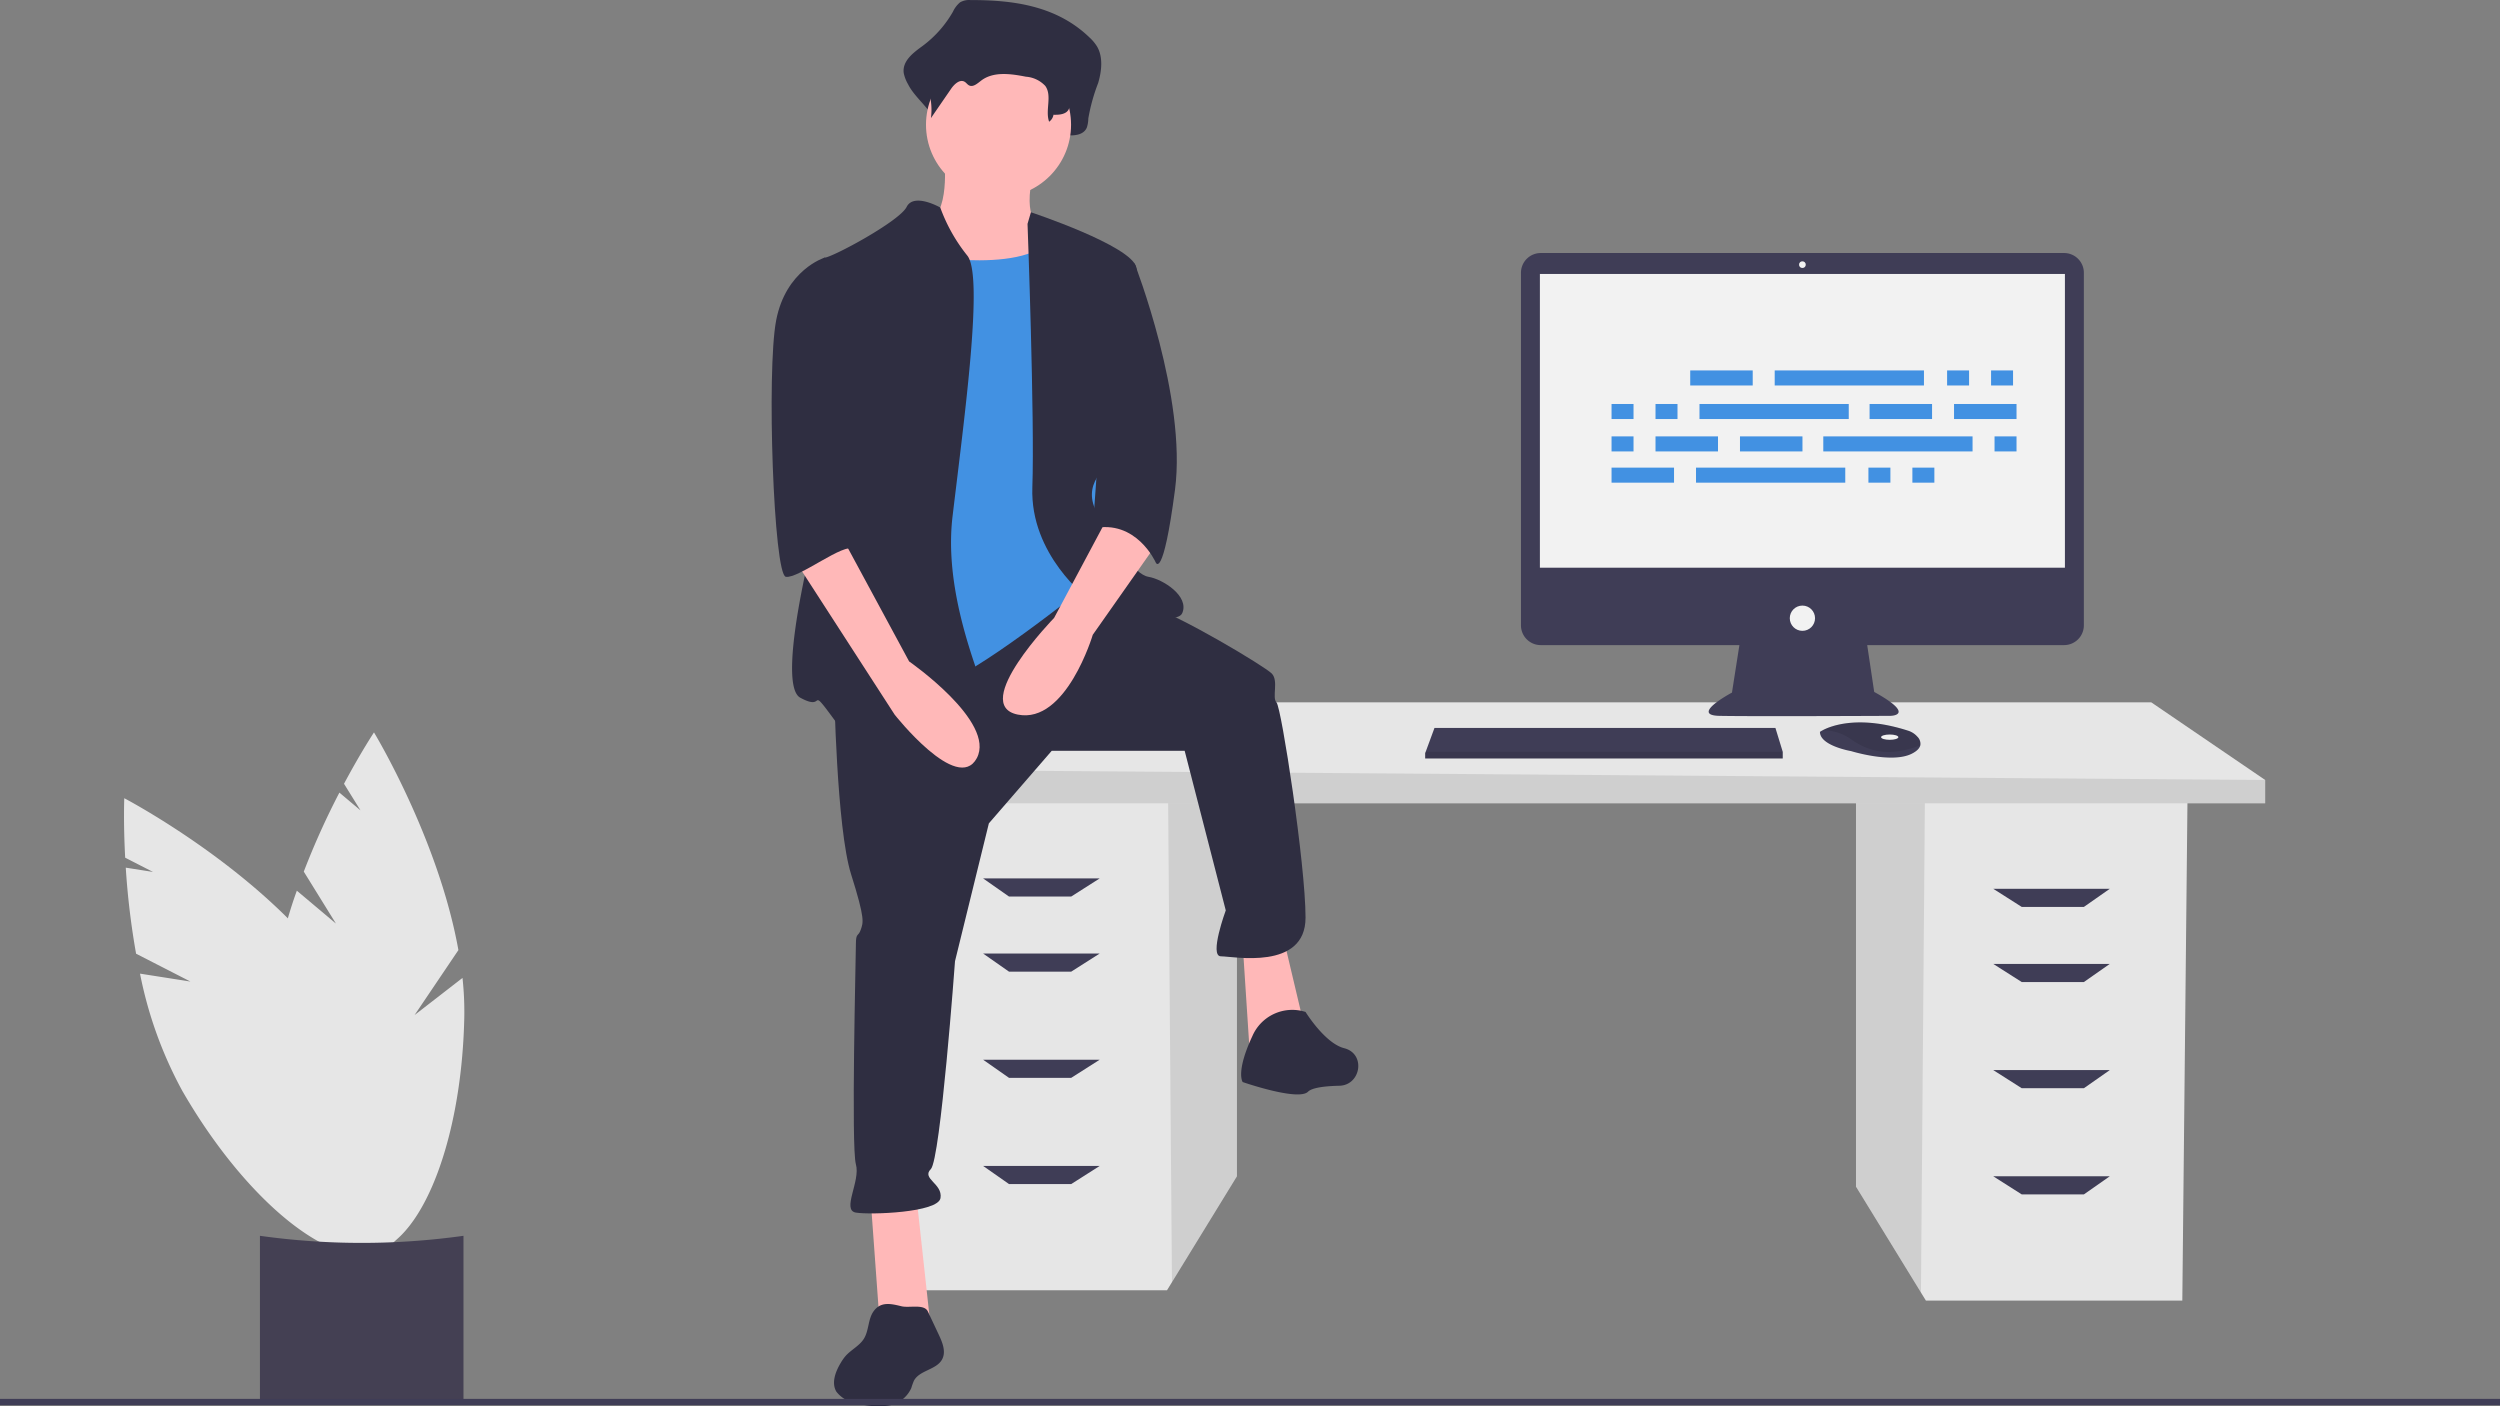 <svg xmlns="http://www.w3.org/2000/svg" width="379.063" height="213.254" viewBox="0 0 379.063 213.254"><rect x="0" y="0" width="379.063" height="213.254" fill="#808080" stroke="none"/><defs><style>.a{fill:#e6e6e6;}.b{opacity:0.1;}.c{fill:#3f3d56;}.d{fill:#f2f2f2;}.e{fill:#2f2e41;}.f{fill:#ffb8b8;}.g{fill:#4291e2;}.h{fill:#444053;}</style></defs><g transform="translate(116.999 0.028)"><path class="a" d="M516.326,380.018v58.907l9.853,16.058.75,1.221h38.879l.786-76.187Z" transform="translate(-351.913 -259.029)"/><path class="b" d="M516.326,380.018v58.907l9.853,16.058.6-74.966Z" transform="translate(-351.913 -259.029)"/><path class="a" d="M113.971,375.084v58.908l-9.853,16.058-.75,1.221H64.489L63.7,375.084Z" transform="translate(-43.418 -255.666)"/><path class="b" d="M199.181,375.084v58.908l-9.853,16.058-.6-74.966Z" transform="translate(-128.628 -255.666)"/><path class="a" d="M258.952,346.167V349.7H47.67V344.6l19.636-10.211H241.673Z" transform="translate(-32.49 -227.927)"/><path class="b" d="M258.952,368.022v3.534H47.67v-5.105Z" transform="translate(-32.49 -249.782)"/><path class="c" d="M114.055,421h-9.425L100.7,418.25h17.672Z" transform="translate(-68.635 -285.087)"/><path class="c" d="M114.055,456.765h-9.425l-3.927-2.749h17.672Z" transform="translate(-68.635 -309.464)"/><path class="c" d="M114.055,507.33h-9.425l-3.927-2.749h17.672Z" transform="translate(-68.635 -343.928)"/><path class="c" d="M114.055,557.9h-9.425l-3.927-2.749h17.672Z" transform="translate(-68.635 -378.392)"/><path class="c" d="M586.011,425.932h9.425l3.927-2.749H581.691Z" transform="translate(-396.464 -288.449)"/><path class="c" d="M586.011,461.7h9.425l3.927-2.749H581.691Z" transform="translate(-396.464 -312.827)"/><path class="c" d="M586.011,512.264h9.425l3.927-2.749H581.691Z" transform="translate(-396.464 -347.291)"/><path class="c" d="M586.011,562.829h9.425l3.927-2.749H581.691Z" transform="translate(-396.464 -381.755)"/><path class="c" d="M683.558,235.615H604.211a3,3,0,0,0-3,3v53.45a3,3,0,0,0,3,3h30.121l-1.128,7.2s-6.449,3.426-1.915,3.527,25.9,0,25.9,0,4.131,0-2.418-3.628l-1.062-7.1h29.852a3,3,0,0,0,3-3v-53.45a3,3,0,0,0-3-3Z" transform="translate(-487.594 -197.278)"/><rect class="d" width="79.606" height="44.539" transform="translate(116.488 41.511)"/><circle class="d" cx="0.504" cy="0.504" r="0.504" transform="translate(155.787 39.597)"/><circle class="d" cx="1.915" cy="1.915" r="1.915" transform="translate(154.377 91.794)"/><path class="c" d="M365.414,350.188V351.2H311.2v-.806l.075-.2,1.336-3.628h51.693Z" transform="translate(-212.106 -236.225)"/><path class="c" d="M758.8,462.586c-.1.422-.472.868-1.314,1.289-3.023,1.512-9.17-.4-9.17-.4s-4.736-.806-4.736-2.922a3.783,3.783,0,0,1,.415-.247c1.271-.672,5.485-2.332,12.957.07a3.116,3.116,0,0,1,1.42.931,1.486,1.486,0,0,1,.427,1.282Z" transform="translate(-584.629 -349.611)"/><path class="b" d="M759.688,462.586c-3.7,1.418-7,1.524-10.383-.827a7.433,7.433,0,0,0-4.422-1.456c1.271-.672,5.485-2.332,12.957.07a3.115,3.115,0,0,1,1.42.931,1.486,1.486,0,0,1,.427,1.282Z" transform="translate(-585.517 -349.611)"/><ellipse class="d" cx="1.31" cy="0.403" rx="1.31" ry="0.403" transform="translate(168.221 111.342)"/><path class="b" d="M365.414,357.952v1.008H311.2v-.806l.075-.2Z" transform="translate(-212.106 -243.99)"/><path class="e" d="M317.376,115.139a2.724,2.724,0,0,0-1.58.353,4.122,4.122,0,0,0-1.069,1.41,16.871,16.871,0,0,1-4.6,5.192c-1.366,1-3.1,2.248-2.868,4.093a5.532,5.532,0,0,0,.666,1.728c1.26,2.543,4.7,4.509,4.36,7.411,1.252-2.1-.423-3.132.829-5.227.6-1,1.632-2.124,2.532-1.5.3.21.5.586.813.77.749.439,1.545-.4,2.208-1,2.285-2.051,5.535-1.514,8.379-.875,1.343.3,2.817.7,3.611,1.981,1.044,1.687-.991,3.509-1.506,5.417a1.039,1.039,0,0,0,1.115,1.294c.853-.084,1.864-.153,1.915-.528,1.074.038,2.389-.083,2.849-1.2a4.7,4.7,0,0,0,.221-1.367,28.117,28.117,0,0,1,1.494-5.378c.528-1.787.758-3.882-.133-5.466a6.325,6.325,0,0,0-1.167-1.419C330.391,115.939,323.743,115.132,317.376,115.139Z" transform="translate(-287.233 -115.159)"/><path class="f" d="M317.766,186.326s1.1,9.164-2.932,9.9,3.666,13.2,3.666,13.2l18.328,2.2-4.4-14.662s-2.932-1.1-1.1-8.431S317.766,186.326,317.766,186.326Z" transform="translate(-291.611 -162.494)"/><path class="f" d="M47.028,569.318l1.466,20.161h7.7l-2.2-20.161Z" transform="translate(-32.053 -388.051)"/><path class="f" d="M224.3,448.031l1.1,16.861,8.431-3.665-3.3-13.929Z" transform="translate(-152.878 -304.885)"/><path class="e" d="M274.167,409.189s.367,21.26,2.566,28.225,1.833,7.331,1.466,8.431-.733.367-.733,2.2-.733,30.79,0,33.356-2.2,6.965,0,7.331,12.463,0,12.829-2.2-2.932-2.932-1.466-4.4,3.666-31.524,3.666-31.524l5.132-20.894,9.53-11h20.16l6.231,24.193s-2.566,6.965-.733,6.965,12.829,2.2,12.829-5.865-3.666-31.89-4.4-32.623.367-3.3-.733-4.4-13.929-8.8-18.694-10.263-11.45-3.211-11.45-3.211Z" transform="translate(-264.69 -304.898)"/><path class="e" d="M477.738,596.363a6.592,6.592,0,0,0-8.064,3.666c-2.566,5.5-1.466,6.964-1.466,6.964s8.431,2.932,9.9,1.466c.638-.638,2.664-.859,4.749-.906,3.176-.071,4.021-4.564,1.021-5.61q-.134-.047-.272-.081C480.671,601.128,477.738,596.363,477.738,596.363Z" transform="translate(-396.783 -442.954)"/><circle class="f" cx="10.997" cy="10.997" r="10.997" transform="translate(23.406 7.887)"/><path class="g" d="M287.935,228.728s17.961,3.666,22.36-2.2,6.231,16.495,6.231,16.495l2.2,23.459-3.3,12.829S298.2,293.241,292.7,294.341s-13.929,1.833-13.929,1.833,2.566-40.687,2.566-41.42S287.935,228.728,287.935,228.728Z" transform="translate(-267.828 -190.416)"/><path class="e" d="M276.621,211.709s-4-2.289-5.1-.09-11.363,7.7-12.463,7.7,2.2,30.424.733,34.09-8.431,30.424-4.4,32.623,1.1-2.2,5.132,3.3,23.826,5.5,24.926,3.3-8.8-18.694-6.965-34.09,4.765-36.655,2.2-39.588A25.5,25.5,0,0,1,276.621,211.709Z" transform="translate(-251.052 -180.272)"/><path class="e" d="M366.258,217.959l.511-1.757s15.251,5.056,15.984,8.355.367,26.392-2.2,28.225-6.231,4.765-3.666,9.164,5.5,9.164,7.7,9.53,6.231,2.932,5.132,5.5-14.3-2.2-14.3-2.2-8.8-6.6-8.431-16.861S366.258,217.959,366.258,217.959Z" transform="translate(-327.457 -184.046)"/><path class="f" d="M371.106,357.554l-8.8,16.495s-12.829,13.2-5.5,14.662,11.363-12.1,11.363-12.1l9.53-13.562Z" transform="translate(-319.475 -280.388)"/><path class="e" d="M323.092,124.18a2.5,2.5,0,0,0-1.286.249,3,3,0,0,0-.87,1,12.665,12.665,0,0,1-3.742,3.67c-1.112.707-2.525,1.589-2.335,2.893a3.618,3.618,0,0,0,.542,1.221,9.6,9.6,0,0,1,1.167,5.987l3.057-4.443c.485-.705,1.328-1.5,2.061-1.059.245.148.406.414.662.544.609.311,1.258-.283,1.8-.7,1.86-1.45,4.506-1.07,6.821-.618a4.469,4.469,0,0,1,2.939,1.4c1.074,1.507-.047,3.685.579,5.426a1.6,1.6,0,0,0,.662-1.056c.874.027,1.945-.059,2.319-.849a2.926,2.926,0,0,0,.18-.966,17.874,17.874,0,0,1,1.216-3.8,4.513,4.513,0,0,0-.109-3.864,4.674,4.674,0,0,0-.95-1C333.687,124.746,328.275,124.175,323.092,124.18Z" transform="translate(-292.413 -121.322)"/><path class="e" d="M400.271,237.836l3.415.907s7.948,20.354,6.115,34.283-2.932,11-2.932,11-2.932-6.6-9.53-5.132Z" transform="translate(-348.641 -198.792)"/><path class="e" d="M280.141,737.129c-.884,1.2-.707,2.918-1.49,4.188-.679,1.1-1.958,1.677-2.807,2.652a7.114,7.114,0,0,0-.722,1.038c-.788,1.319-1.428,3.01-.652,4.336a4.655,4.655,0,0,0,3.138,1.768,11.515,11.515,0,0,0,4.637.372,4.618,4.618,0,0,0,3.589-2.679,10.342,10.342,0,0,1,.384-1.083c.833-1.641,3.448-1.659,4.3-3.289.6-1.141.048-2.521-.5-3.686l-1.675-3.559c-.556-1.181-2.81-.5-3.985-.785C282.827,736.032,281.243,735.626,280.141,737.129Z" transform="translate(-264.658 -538.366)"/><path class="f" d="M254.6,375.085l15.4,23.826s9.53,12.1,12.463,6.6-10.263-14.662-10.263-14.662l-9.9-18.328Z" transform="translate(-251.352 -290.588)"/><path class="e" d="M255.349,238.569l-2.932-.733s-5.865,1.833-7.331,9.53-.367,38.488,1.466,38.854,9.052-5.361,10.208-4.147-2.51-5.017-1.41-8.316S255.349,238.569,255.349,238.569Z" transform="translate(-244.406 -198.792)"/><g transform="translate(127.352 56.139)"><rect class="g" width="9.474" height="2.281" transform="translate(11.93)"/><rect class="g" width="3.333" height="2.281" transform="translate(50.879)"/><rect class="g" width="3.333" height="2.281" transform="translate(57.546)"/><rect class="g" width="22.632" height="2.281" transform="translate(24.738)"/><rect class="g" width="9.474" height="2.281" transform="translate(0 14.737)"/><rect class="g" width="3.333" height="2.281" transform="translate(38.948 14.737)"/><rect class="g" width="3.333" height="2.281" transform="translate(45.615 14.737)"/><rect class="g" width="22.632" height="2.281" transform="translate(12.807 14.737)"/><rect class="g" width="9.474" height="2.281" transform="translate(39.124 5.088)"/><rect class="g" width="9.474" height="2.281" transform="translate(51.931 5.088)"/><rect class="g" width="3.333" height="2.281" transform="translate(0 5.088)"/><rect class="g" width="3.333" height="2.281" transform="translate(6.667 5.088)"/><rect class="g" width="22.632" height="2.281" transform="translate(13.334 5.088)"/><rect class="g" width="9.474" height="2.281" transform="translate(19.474 10)"/><rect class="g" width="9.474" height="2.281" transform="translate(6.667 10)"/><rect class="g" width="3.333" height="2.281" transform="translate(0 10)"/><rect class="g" width="3.333" height="2.281" transform="translate(58.072 10)"/><rect class="g" width="22.632" height="2.281" transform="translate(32.106 10)"/></g><path class="a" d="M262.373,546.97l-4.875-7.877a116.59,116.59,0,0,1,5.4-11.979l3.2,2.693-2.5-4.033c2.552-4.783,4.545-7.789,4.545-7.789s9.77,16.1,12.8,33.006L274.3,560.84l7.263-5.629a47.173,47.173,0,0,1,.273,5.922c-.4,19.938-7.238,35.97-15.271,35.808s-14.219-16.456-13.818-36.394a62.1,62.1,0,0,1,3.7-18.563Z" transform="translate(-328.436 -406.962)"/><path class="a" d="M210.124,569.159l-8.244-4.223a116.6,116.6,0,0,1-1.565-13.048l4.132.651-4.221-2.162c-.288-5.414-.135-9.017-.135-9.017s16.688,8.735,28.02,21.637l-.608,11.871,3.308-8.573a47.184,47.184,0,0,1,3.295,4.928c9.963,17.275,12.4,34.534,5.437,38.547s-20.678-6.737-30.641-24.013a62.1,62.1,0,0,1-6.426-17.8Z" transform="translate(-298.245 -420.358)"/><path class="h" d="M279.19,722c-9.5.608-19.851-.035-30.862,0V696.79a111.235,111.235,0,0,0,30.862,0Z" transform="translate(-325.915 -509.439)"/><rect class="c" width="379.063" height="0.957" transform="translate(-116.999 212.077)"/></g></svg>
